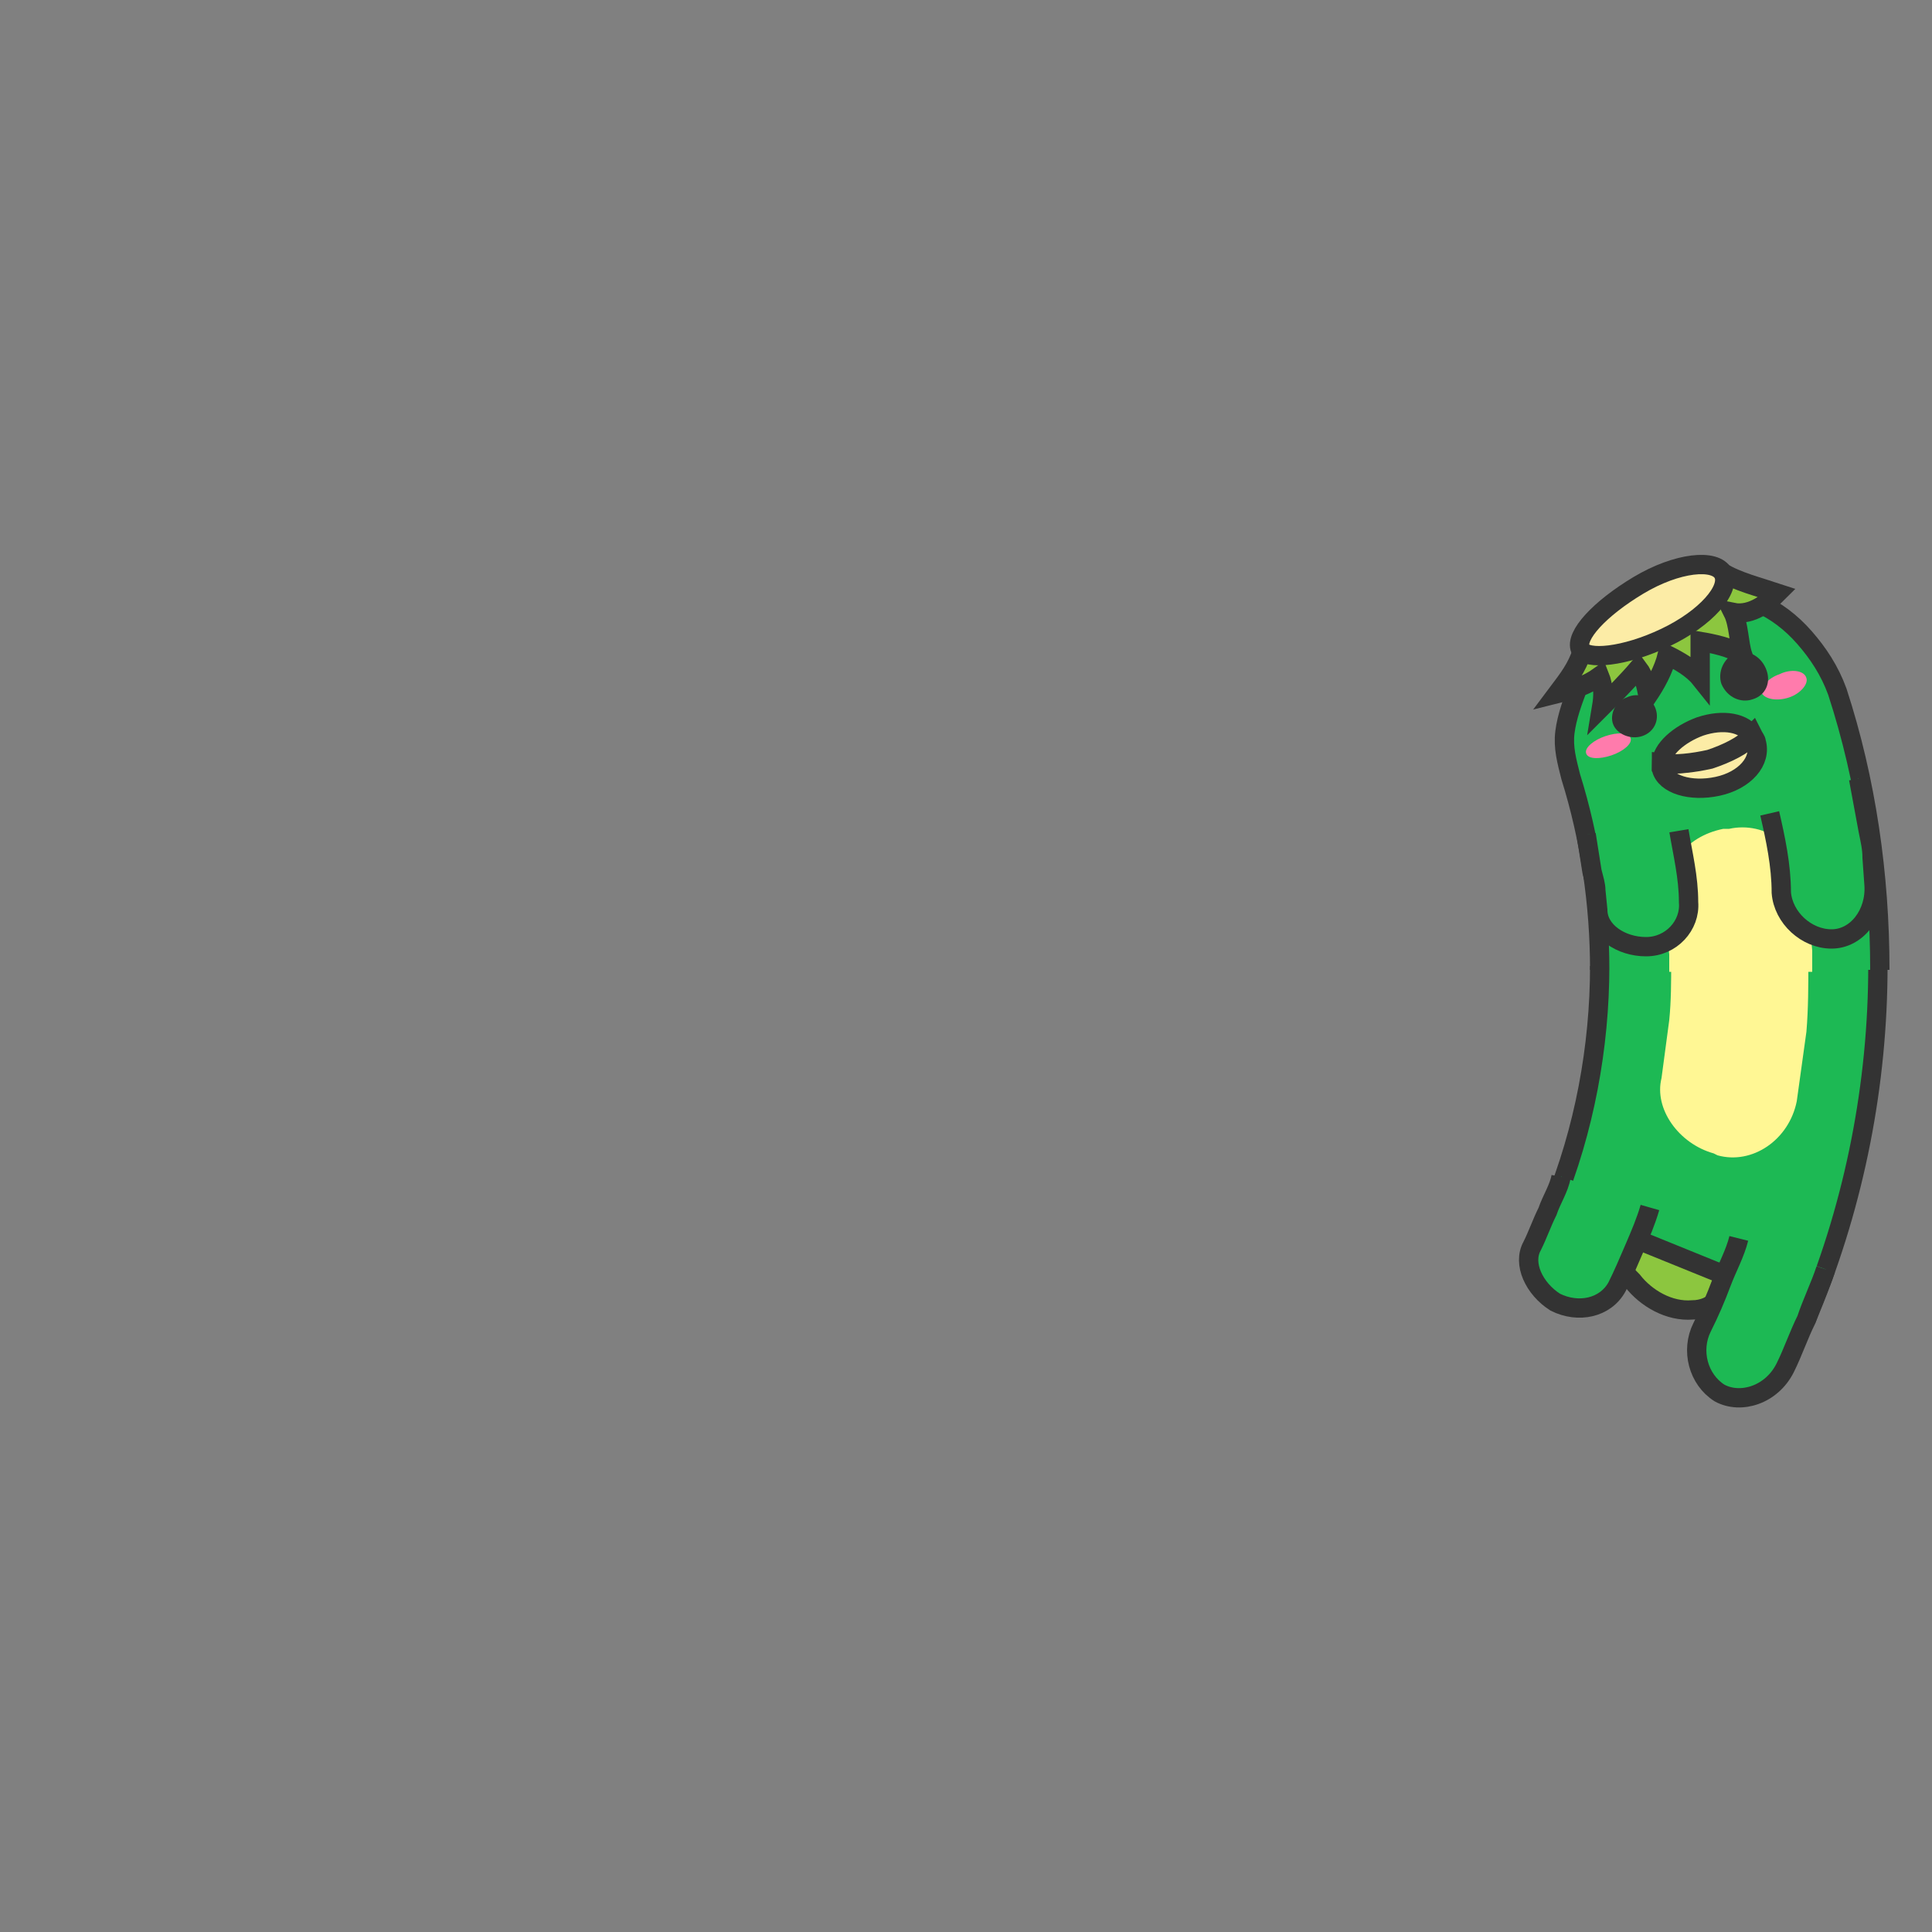 <svg
  xmlns="http://www.w3.org/2000/svg"
  xmlns:xlink="http://www.w3.org/1999/xlink"
  style="margin: auto; background: #fff; display: block"
  width="200px"
  height="200px"
  viewBox="0 0 100 100"
  preserveAspectRatio="xMidYMid"
>
  <rect x="0" y="0" width="100" height="100" fill="#808080" stroke="none"/>
  <g>
    <animateTransform
      attributeName="transform"
      type="rotate"
      values="360 50 50;0 50 50"
      keyTimes="0;1"
      dur="2s"
      repeatCount="indefinite"
      calcMode="spline"
      keySplines="0.5 0 0.5 1"
      begin="-0.3s"
    ></animateTransform>
    <circle
      cx="50"
      cy="50"
      r="39.891"
      stroke="#1db954"
      stroke-width="14.4"
      fill="none"
      stroke-dasharray="0 300"
    >
      <animate
        attributeName="stroke-dasharray"
        values="15 300;82.712 300;15 300"
        keyTimes="0;0.5;1"
        dur="2s"
        repeatCount="indefinite"
        calcMode="linear"
        keySplines="0 0.4 0.6 1;0.4 0 1 0.6"
        begin="-0.138s"
      ></animate>
    </circle>
    <circle
      cx="50"
      cy="50"
      r="39.891"
      stroke="#fff794"
      stroke-width="7.2"
      fill="none"
      stroke-dasharray="0 300"
    >
      <animate
        attributeName="stroke-dasharray"
        values="15 300;82.712 300;15 300"
        keyTimes="0;0.5;1"
        dur="2s"
        repeatCount="indefinite"
        calcMode="linear"
        keySplines="0 0.4 0.6 1;0.4 0 1 0.6"
        begin="-0.138s"
      ></animate>
    </circle>
    <circle
      cx="50"
      cy="50"
      r="32.771"
      stroke="#333333"
      stroke-width="1"
      fill="none"
      stroke-dasharray="0 300"
    >
      <animate
        attributeName="stroke-dasharray"
        values="15 300;67.949 300;15 300"
        keyTimes="0;0.5;1"
        dur="2s"
        repeatCount="indefinite"
        calcMode="linear"
        keySplines="0 0.4 0.6 1;0.4 0 1 0.6"
        begin="-0.138s"
      ></animate>
    </circle>
    <circle
      cx="50"
      cy="50"
      r="47.171"
      stroke="#333333"
      stroke-width="1"
      fill="none"
      stroke-dasharray="0 300"
    >
      <animate
        attributeName="stroke-dasharray"
        values="15 300;99.051 300;15 300"
        keyTimes="0;0.5;1"
        dur="2s"
        repeatCount="indefinite"
        calcMode="linear"
        keySplines="0 0.4 0.6 1;0.4 0 1 0.6"
        begin="-0.138s"
      ></animate>
    </circle>
  </g>
  <g>
    <animateTransform
      attributeName="transform"
      type="rotate"
      values="360 50 50;0 50 50"
      keyTimes="0;1"
      dur="2s"
      repeatCount="indefinite"
      calcMode="spline"
      keySplines="0.5 0 0.5 1"
    ></animateTransform>

    <path
      fill="#8cc63f"
      stroke="#333333"
      d="M87.6,67.8c0.5,0,1.1-0.2,1.4-0.7c0.2-0.4,0.3-0.8,0.4-1.2c-1.6-0.7-3.3-1.4-4.9-2c-0.2-0.1-0.6,1.2-0.5,1.5 c0,0.4,0.2,0.6,0.5,0.9C85.2,67.2,86.4,67.9,87.6,67.8z"
    ></path>
    <path
      fill="#1db954"
      stroke="#333333"
      d="M97.2,50c0,6.1-1.2,12.2-3.5,17.8l-13.3-5.4c1.6-3.9,2.4-8.2,2.4-12.4"
    ></path>
    <path
      fill="#fff794"
      transform="translate(0,-0.2)"
      d="M93.6,50c0,1.2,0,2.4-0.1,3.6L93,57.2c-0.4,2-2.3,3.3-4.1,2.8l-0.2-0.1c-1.8-0.5-3.1-2.3-2.7-3.9l0.4-3 c0.1-1,0.1-2,0.1-3"
    ></path>
    <path
      fill="#1db954"
      stroke="#333333"
      d="M85.4,62.5c-0.2,0.7-0.5,1.4-0.8,2.1c-0.3,0.7-0.6,1.4-0.9,2c-0.6,1.1-2,1.4-3.2,0.8v0c-1.1-0.7-1.7-2-1.2-2.9 c0.3-0.6,0.5-1.2,0.8-1.8c0.2-0.6,0.6-1.2,0.7-1.8"
    ></path>
    <path
      fill="#1db954"
      stroke="#333333"
      d="M94.5,65.7c-0.3,0.9-0.7,1.7-1,2.6c-0.4,0.8-0.7,1.7-1.1,2.5c-0.7,1.4-2.3,1.9-3.4,1.3l0,0 c-1.1-0.7-1.5-2.2-0.9-3.4c0.4-0.8,0.7-1.5,1-2.3c0.3-0.8,0.7-1.5,0.9-2.3"
    ></path>
  </g>
  <g>
    <animateTransform
      attributeName="transform"
      type="rotate"
      values="360 50 50;0 50 50"
      keyTimes="0;1"
      dur="2s"
      repeatCount="indefinite"
      calcMode="spline"
      keySplines="0.5 0 0.5 1"
      begin="-0.3s"
    ></animateTransform>

    <path
      fill="#1db954"
      stroke="#333333"
      transform="translate(0,0.2)"
      d="M82.8,50c0-3.4-0.5-6.8-1.5-10c-0.2-0.8-0.4-1.5-0.3-2.3c0.1-0.8,0.4-1.6,0.7-2.4c0.7-1.5,1.9-3.1,3.7-4l0,0 c1.8-0.9,3.7-1,5.6-0.3c0.9,0.4,1.7,1,2.4,1.8c0.7,0.8,1.3,1.7,1.7,2.8c1.5,4.6,2.2,9.5,2.2,14.4"
    ></path>
    <path
      fill="#fff794"
      transform="translate(0,0.3)"
      d="M86.4,50l0-0.9l-0.1-0.9l-0.1-1.9c0-0.9,0.2-1.7,0.7-2.3c0.5-0.7,1.3-1.2,2.3-1.4l0.3,0c0.9-0.2,1.9,0,2.6,0.6 c0.7,0.5,1.3,1.4,1.4,2.4l0.2,2.2l0.1,1.1l0,1.1"
    ></path>
    <path
      fill="#ff7bac"
      d="M93.5,35.1c0.1,0.3-0.3,0.8-0.9,1c-0.6,0.2-1.2,0.1-1.4-0.2c-0.1-0.3,0.3-0.8,0.9-1 C92.7,34.6,93.4,34.7,93.5,35.1z"
    ></path>
    <path
      fill="#ff7bac"
      d="M82.1,39c0.1,0.3,0.7,0.3,1.3,0.1c0.6-0.2,1.1-0.6,1-0.9c-0.1-0.3-0.7-0.3-1.3-0.1C82.5,38.3,82,38.7,82.1,39z "
    ></path>
    <path
      fill="#1db954"
      stroke="#333333"
      d="M86.9,43c0.2,1.2,0.5,2.4,0.5,3.7c0.1,1.2-0.9,2.3-2.2,2.3h0c-1.3,0-2.5-0.8-2.5-1.9l-0.1-1 c0-0.3-0.1-0.6-0.2-1l-0.3-1.9"
    ></path>
    <path
      fill="#1db954"
      stroke="#333333"
      d="M96.2,40.3l0.5,2.7c0.1,0.5,0.2,0.9,0.2,1.4l0.1,1.4c0.1,1.5-0.9,2.8-2.2,2.8c-1.3,0-2.5-1.1-2.6-2.4 c0-1.4-0.3-2.8-0.6-4.1"
    ></path>
    <path
      fill="#333333"
      d="M91.4,34.6c0.3,0.7,0,1.4-0.7,1.6c-0.6,0.2-1.3-0.1-1.6-0.8c-0.2-0.6,0.1-1.3,0.7-1.6C90.4,33.6,91.1,33.9,91.4,34.6z"
    ></path>
    <path
      fill="#333333"
      d="M85.7,36.7c0.2,0.6-0.1,1.2-0.7,1.4c-0.6,0.2-1.3-0.1-1.5-0.6c-0.2-0.5,0.1-1.2,0.7-1.4C84.8,35.8,85.5,36.1,85.7,36.7z"
    ></path>
    <path
      fill="#fceca6"
      stroke="#333333"
      d="M86,39.5c0,0.1,0,0.2,0,0.3c0.2,0.8,1.5,1.2,2.9,0.9c1.4-0.3,2.3-1.3,2-2.3c0-0.1-0.1-0.2-0.2-0.4 c-0.5,0.5-1.3,0.9-2.2,1.2C87.6,39.5,86.7,39.6,86,39.5z"
    ></path>
    <path
      fill="#fceca6"
      stroke="#333333"
      d="M88,37.6c-1.1,0.4-2,1.2-2,1.9c0.7,0.1,1.6,0,2.5-0.2c0.9-0.3,1.7-0.7,2.2-1.2C90.3,37.4,89.2,37.2,88,37.6z"
    ></path>
    <path
      fill="#8cc63f"
      stroke="#333333"
      d="M81.9,33.7c-0.3,0.9-0.7,1.4-1.3,2.2c0.8-0.2,1.5-0.4,2.2-0.9c0.2,0.5,0.2,1,0.1,1.6c0.6-0.6,1.3-1.3,1.9-2 c0.3,0.4,0.4,0.9,0.5,1.4c0.4-0.6,0.8-1.3,1-2.1c0.6,0.3,1.3,0.7,1.7,1.2c0-0.6,0-1.3,0-1.9c0.6,0.1,1.6,0.3,2.2,0.7 c-0.2-0.6-0.2-1.6-0.5-2.2c1,0.2,1.9-0.6,2.3-1c-0.9-0.3-2.1-0.6-2.9-1.1"
    ></path>
    <path
      fill="#fceca6"
      stroke="#333333"
      d="M89.2,29.7c0.4,0.8-0.9,2.3-3,3.3c-2.1,1-4.1,1.2-4.4,0.6c-0.3-0.7,1-2.1,3-3.3C86.8,29.1,88.8,28.9,89.2,29.7 z"
    ></path>
  </g>
</svg>
